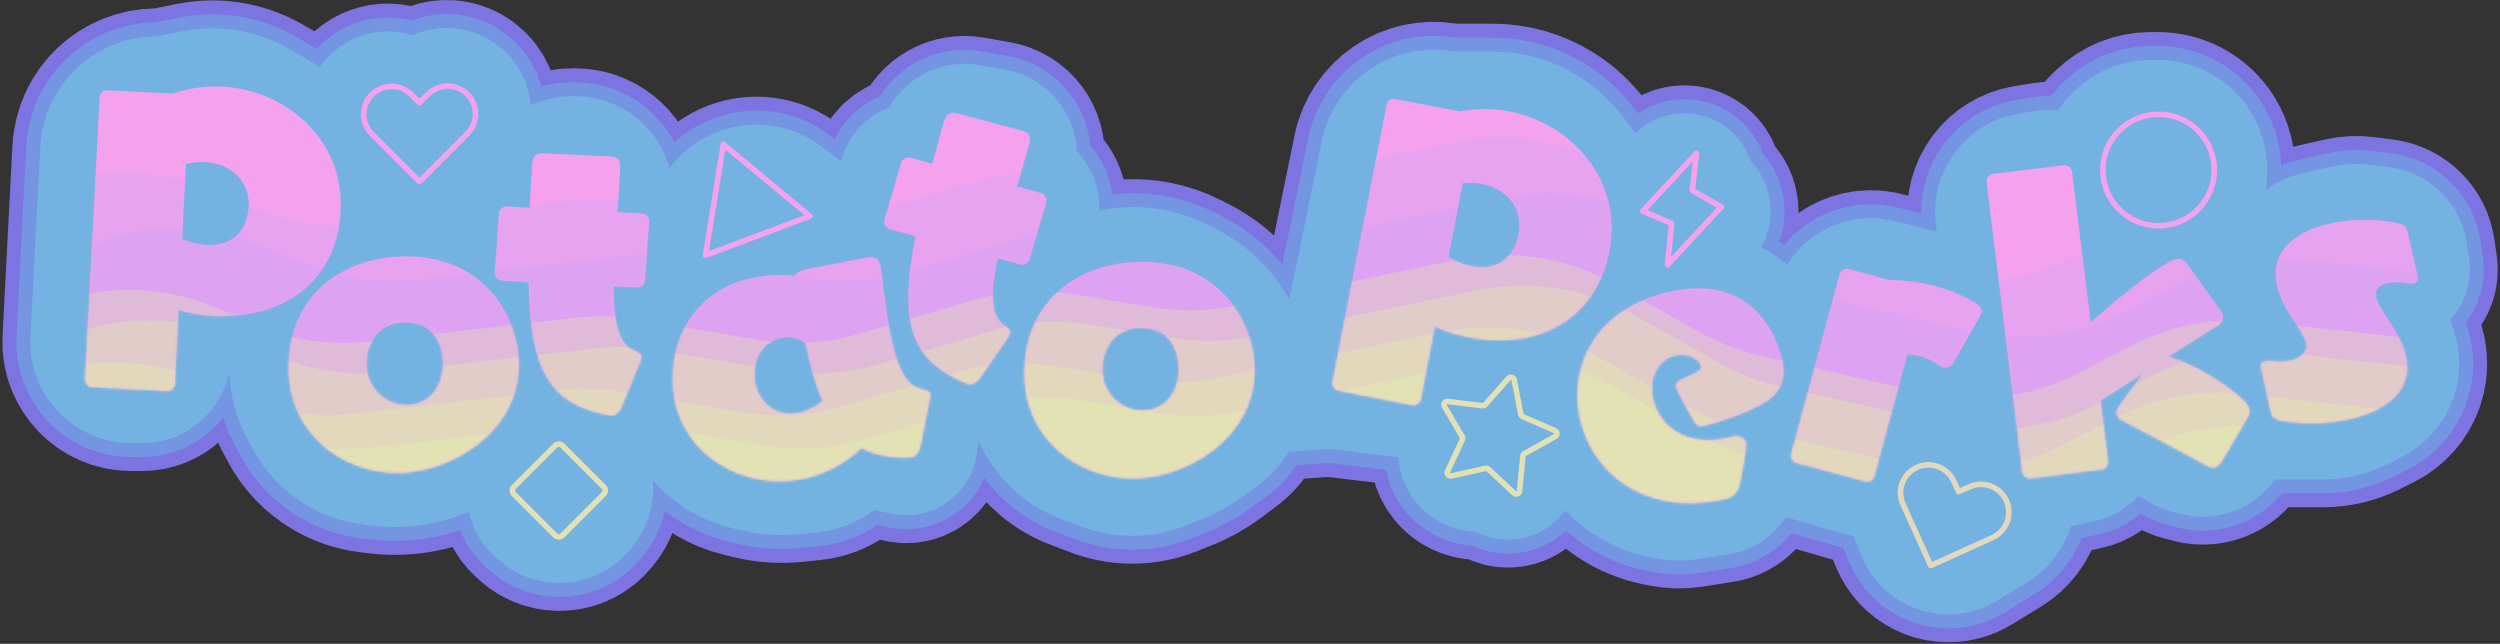 <svg fill="none" height="231" viewBox="0 0 897 231" width="897" xmlns="http://www.w3.org/2000/svg" xmlns:xlink="http://www.w3.org/1999/xlink"><rect x="0" y="0" width="897" height="231" fill="#333333" stroke="none"/><clipPath id="a"><path d="m0 0h50v50h-50z" transform="matrix(.936 .352 -.352 .936 684.917 152.793)"/></clipPath><mask id="b" height="150" maskUnits="userSpaceOnUse" width="838" x="30" y="31"><path d="m820.531 151.245-1.393-.204c-2.786-.409-3.978-1.101-4.422-3.366l-3.418-15.508c-.071-.398-.142-.797-.105-1.05.279-1.9 2.849-1.782 4.369-1.559 7.49.97 11.557-2.056 12.003-5.096.241-1.646-1.108-3.914-2.547-6.454l-2.862-4.301c-4.644-7.149-6.125-12.929-5.419-17.742 2.099-14.311 23.857-18.882 40.448-16.448 4.939.725 6.131 1.417 6.683 3.826l3.544 15.527c.179.544.124.924.068 1.304-.204 1.393-1.672 1.695-3.318 1.454l-.507-.075c-7.598-1.114-10.883.991-11.254 3.524-.316 2.153 1.231 4.838 5.263 10.863 4.897 7.187 6.594 13.257 5.888 18.07-2.192 14.944-26.05 19.724-43.021 17.235z" fill="#f5a2ee"/><path d="m806.461 149.799-9.157 15.539c-.921 1.477-1.888 2.316-3.165 2.407-.638.046-1.422-.155-2.225-.611-7.35-4.095-24.011-12.787-30.814-16.409-.802-.456-1.641-1.422-1.723-2.571-.046-.639.164-1.295.748-2.107l8.637-12.037c-6.247 4.167-11.892 7.778-14.355 9.237l-.739.438 2.707 21.75c.11 1.532-.821 2.882-2.353 2.991l-25.435 3.226c-1.404.101-2.754-.83-2.991-2.353l-12.804-103.928-.019-.255c-.091-1.277.976-2.508 2.244-2.727l25.444-3.099.255-.018c1.405-.1 2.508.976 2.736 2.371l6.68 54.061c4.944-4.459 25.738-22.368 31.355-22.769 1.022-.073 2.207.356 3.347 1.943l11.827 16.48c.565.73.875 1.477.93 2.243.091 1.277-.593 2.481-2.07 3.356-3.083 1.76-10.078 6.237-17.438 10.997 9.138 2.171 28.753 14.503 29.09 19.227.055.766-.146 1.55-.712 2.617z" fill="#f5a2ee"/><path d="m669.222 172.72-24.641-6.605c-1.46-.479-2.356-1.851-1.877-3.31l17.349-64.359c.479-1.459 1.973-2.316 3.311-1.877l14.347 3.901c7.246.088 13.889 1.19 19.97 3.186 4.135 1.357 7.989 3.16 11.48 5.249 1.664 1.085 2.075 2.298 1.596 3.757-.16.487-.441.933-.762 1.501l-9.155 15.991c-.924 1.583-2.419 2.035-3.879 1.556-.365-.12-.811-.401-1.258-.682-1.746-1.247-3.694-2.29-5.761-2.969-1.703-.559-3.485-.874-5.591-1.026l-11.819 43.811-.079.243c-.44 1.338-1.893 2.073-3.231 1.634z" fill="#f5a2ee"/><path d="m618.582 179.145-1.507.295c-28.516 5.576-46.644-11.095-50.378-30.19-3.512-17.964 5.491-39.288 34.132-44.888 31.154-6.092 37.965 21.4 38.775 25.546 1.13 5.778-.323 11.019-7.244 14.98-5.511 3.165-14.537 6.364-21.02 7.893-2.01.393-2.81-.364-3.607-1.773-2.318-3.851-6.301-11.549-6.4-12.052-.27-1.382.612-2.206 2.172-2.902 6.237-2.785 7.067-3.208 6.724-4.967-.221-1.131-3.394-4.684-8.67-3.652-6.03 1.179-10.023 7.437-8.5 15.226 1.744 8.919 10.241 17.691 25.944 14.621.879-.172 1.884-.368 2.739-.666l.251-.049c1.759-.344 4.115.369 4.533 2.505.245 1.256-1.35 10.437-2.4 15.076-.612 2.207-1.901 4.285-5.544 4.997z" fill="#f5a2ee"/><path d="m506.901 145.403-.254-.036-26.414-5.176c-1.503-.343-2.355-1.628-2.139-3.148l19.441-99.503c.18-1.267 1.483-2.246 2.877-2.048l.253.036 23.029 4.436c5.304-.927 10.499-1.094 15.441-.392 23.444 3.332 42.141 23.701 38.665 48.159-3.332 23.445-21.623 37.523-47.982 33.778-5.322-.757-10.41-2.256-15.028-4.334l-4.995 26.052c-.325 1.376-1.627 2.355-2.894 2.175zm17.916-79.68-5.175 26.415c2.607 1.663 6.03 3.055 9.451 3.541 13.94 1.981 15.867-11.579 15.993-12.466 1.261-8.871-4.953-16.089-14.331-17.422-1.774-.252-3.838-.287-5.938-.068z" fill="#f5a2ee"/><path d="m450.188 132.784c0 24.96-25.344 38.912-43.52 38.912-20.864 0-39.168-15.104-39.168-37.632 0-26.368 19.712-40.064 42.24-40.064 28.288 0 40.448 22.144 40.448 38.784zm-40.448 14.464c9.088 0 13.184-7.424 13.184-14.72 0-2.432-.512-14.848-13.568-14.848-10.752 0-13.824 9.088-13.824 14.848 0 8.832 6.912 14.72 14.208 14.72z" fill="#f5a2ee"/><path d="m361.986 120.649-9.912 14.359c-1.514 2.16-2.911 3.168-4.787 2.763-.376-.081-.751-.162-1.099-.369-19.278-8.356-23.906-20.879-17.692-52.668l-9.275-2.528c-1.349-.422-2.205-1.917-1.908-3.293l5.989-20.444c.423-1.349 1.792-2.232 3.293-1.907l7.9 2.231c1.277-4.7 2.636-9.776 4.173-15.075.45-1.474 1.214-3.797 4.467-3.095l.5.108 23.403 6.235c2.1.585 2.831 2.052 2.371 4.179-1.386 5.201-2.95 10.624-4.461 15.798l8.525 2.366c1.376.297 2.231 1.792 1.907 3.293l-5.989 20.444c-.395 1.224-1.64 2.134-3.016 1.837l-.25-.054-8.176-2.16c-2.46 11.385-2.824 20.343 2.167 23.909 1.241.923 2.634 1.748 2.337 3.124-.054.251-.26.599-.467.947z" fill="#f5a2ee"/><path d="m333.748 142.626-3.408 17.066c-.514 2.408-1.431 3.866-3.032 4.32-1.232.349-10.41.824-18.209-3.217-5.46 5.142-11.691 8.506-17.971 10.287-20.564 5.834-42.768-4.897-48.393-24.723-4.192-14.777.232-39.05 24.614-45.966 6.157-1.747 12.575-2.104 17.971-1.373.495-1.072 1.498-1.755 2.976-2.175l.616-.175 21.827-4.196c3.271-.662 4.588.694 5.007 2.172l.174.616c1.455 11.695 2.771 22.897 5.076 31.024 2.096 7.389 4.953 12.299 9.487 13.275 1.406.266 2.971.621 3.32 1.852.07.247.051.651-.055 1.213zm-38.631 1.247c-1.277-3.097-2.502-6.475-3.585-10.293-.908-3.201-1.728-6.561-2.53-10.325-2.176-2.044-5.99-2.825-9.561-1.811-7.758 2.2-9.937 10.935-8.155 17.215 1.956 6.896 8.435 11.444 16.44 9.173 2.339-.663 4.909-1.924 7.391-3.959z" fill="#f5a2ee"/><path d="m229.98 129.24-6.656 16.128c-1.024 2.432-2.176 3.712-4.096 3.712-.384 0-.768 0-1.152-.128-20.608-4.096-27.776-15.36-28.416-47.744l-9.6-.512c-1.408-.128-2.56-1.408-2.56-2.816l1.536-21.248c.128-1.408 1.28-2.56 2.816-2.56l8.192.512c.256-4.864.512-10.112.896-15.616.128-1.536.384-3.968 3.712-3.968h.512l24.192 1.152c2.176.128 3.2 1.408 3.2 3.584-.256 5.376-.64 11.008-1.024 16.384l8.832.512c1.408 0 2.56 1.28 2.56 2.816l-1.536 21.248c-.128 1.28-1.152 2.432-2.56 2.432h-.256l-8.448-.384c0 11.648 1.536 20.48 7.168 22.912 1.408.64 2.944 1.152 2.944 2.56 0 .256-.128.64-.256 1.024z" fill="#f5a2ee"/><path d="m186.188 130.784c0 24.96-25.344 38.912-43.52 38.912-20.864 0-39.168-15.104-39.168-37.632 0-26.368 19.712-40.064 42.24-40.064 28.288 0 40.448 22.144 40.448 38.784zm-40.448 14.464c9.088 0 13.184-7.424 13.184-14.72 0-2.432-.512-14.848-13.568-14.848-10.752 0-13.824 9.088-13.824 14.848 0 8.832 6.912 14.72 14.208 14.72z" fill="#f5a2ee"/><path d="m60.196 140.312h-.256l-26.88-1.408c-1.536-.128-2.56-1.28-2.56-2.816l5.248-101.248c0-1.28 1.152-2.432 2.56-2.432h.256l23.424 1.152c5.12-1.664 10.24-2.56 15.232-2.56 23.68 0 45.056 17.536 45.056 42.24 0 23.68-16.128 40.192-42.752 40.192-5.376 0-10.624-.768-15.488-2.176l-1.28 26.496c-.128 1.408-1.28 2.56-2.56 2.56zm6.528-81.408-1.408 26.88c2.816 1.28 6.4 2.176 9.856 2.176 14.08 0 14.08-13.696 14.08-14.592 0-8.96-7.168-15.232-16.64-15.232-1.792 0-3.84.256-5.888.768z" fill="#f5a2ee"/></mask><path d="m387.688 167.463 7.152 2.706c4.065 1.538 8.398 2.238 12.741 2.057 3.587-.15 7.125-.898 10.466-2.214l5.531-2.179c3.93-1.548 7.635-3.617 11.014-6.152l5.761-4.32c2.069-1.553 3.749-3.566 4.906-5.88 2.63-5.258 7.835-8.742 13.698-9.169l14.086-1.024c2.632-.192 5.276-.131 7.897.179l23.464 2.784c1.38.164 2.78.021 4.098-.418 4.764-1.588 9.937.83 11.773 5.504l1.148 2.921c.706 1.797.929 3.747.648 5.657l-.397 2.702c-.849 5.773 3.967 10.799 9.77 10.199l.805-.083c1.459-.151 2.926.189 4.17.966l1.781 1.114c3.613 2.258 8.3-.34 8.3-4.601 0-1.707.804-3.315 2.17-4.339l9.83-7.373c3.454-2.994 8.851-1.32 10.005 3.103l.097.372c.261 1.002.762 1.925 1.458 2.691l5.862 6.449c5.245 5.769 12.212 9.689 19.865 11.177l2.034.395c2.765.538 5.602.592 8.385.159l11.039-1.717c4.287-.667 7.602-4.113 8.103-8.422.79-6.795 8.203-10.634 14.208-7.358l2.809 1.532c.754.411 1.552.739 2.377.978l21.258 6.141 2.437.541c6.931 1.541 12.671 6.374 15.369 12.942l2.666 6.493c2.594 6.316 9.454 9.747 16.064 8.033 1.302-.337 2.547-.865 3.695-1.567l10.455-6.389c3.734-2.282 6.455-5.905 7.607-10.127 1.666-6.11 6.563-10.806 12.738-12.214l10.843-2.473c4.341-.99 7.243-5.086 6.738-9.51l-.643-5.626c-.25-2.186 1.46-4.103 3.661-4.103.572 0 1.136.133 1.648.389l4.918 2.459c1.532.766 2.989 1.677 4.349 2.72l10.465 8.023c1.643 1.26 3.523 2.176 5.529 2.693l2.928.756c5.52 1.424 11.27-1.303 13.659-6.479l1.478-3.203c1.883-4.08 6.695-5.892 10.802-4.066 1.051.467 2.188.708 3.338.708h16.808c4.898 0 9.729-1.14 14.11-3.331l5.027-2.513c4.05-2.025 7.161-5.537 8.684-9.801 1.672-4.682 1.281-9.854-1.076-14.232l-2.589-4.809c-.47-.871-.811-1.806-1.012-2.775l-.864-4.146c-.725-3.481 1.605-6.863 5.116-7.425 3.359-.537 5.666-3.668 5.185-7.035l-.824-5.769c-.773-5.414-5.066-9.645-10.49-10.341l-6.658-.854c-2.422-.31-4.88-.196-7.262.339l-9.749 2.188c-6.865 1.541-12.325 6.735-14.209 13.514l-.33 1.189c-1.038 3.736-.669 7.723 1.037 11.206l3.391 6.923c2.972 6.069-.741 13.288-7.407 14.399-1.081.18-2.125.535-3.092 1.05l-8.372 4.466c-3.179 1.695-7.035 1.492-10.017-.529l-.764-.517c-4.956-3.358-5.324-10.525-.737-14.372 3.59-3.011 4.275-8.271 1.577-12.101l-6.763-9.598c-2.52-3.578-3.383-8.066-2.37-12.323.595-2.495 1.808-4.801 3.529-6.703l1.172-1.295c3.672-4.058 5.705-9.336 5.705-14.809v-1.196c0-4.094-1.302-8.082-3.717-11.388-3.635-4.973-9.424-7.913-15.584-7.913h-2.503c-4.938 0-9.683 1.913-13.24 5.338l-1.003.966c-4.301 4.142-6.06 10.267-4.612 16.06l1.919 7.677c.449 1.796-.212 3.686-1.682 4.811-2.767 2.116-6.792.541-7.389-2.89l-1.188-6.832c-.831-4.779-5.357-7.997-10.145-7.212l-6.795 1.114c-8.401 1.377-14.199 9.163-13.113 17.606l3.029 23.531c.62 4.813-4.569 8.232-8.747 5.763-.484-.286-1.007-.5-1.552-.637l-31.178-7.794c-8.418-2.716-17.389 2.197-19.635 10.753l-5.206 19.833c-.683 2.601-3.034 4.414-5.722 4.414-2.629 0-4.943-1.735-5.679-4.259l-1.627-5.578c-.418-1.432-1.068-2.787-1.923-4.009l-3.342-4.774c-3.795-5.421-9.339-9.372-15.702-11.19l-5.167-1.477c-1.634-.466-3.111-1.368-4.273-2.607-3.263-3.481-3.399-8.853-.318-12.495l6.364-7.522c2.52-2.978 1.884-7.487-1.362-9.651l-.624-.416c-1.427-.951-2.284-2.552-2.284-4.267 0-4.399-5.174-6.756-8.493-3.87l-9.25 8.043c-2.449 2.13-1.857 6.082 1.109 7.4 1.602.712 2.634 2.3 2.634 4.053v4.278c0 4.734-3.587 8.698-8.298 9.169-5.952.595-10.885-4.55-10.039-10.472l.435-3.043c.264-1.849.079-3.735-.54-5.497l-2.782-7.916c-1.835-5.225-4.601-10.075-8.163-14.315l-1.173-1.396c-2.61-3.107-5.697-5.781-9.145-7.921-6.076-3.771-13.084-5.769-20.235-5.769h-13.672c-1.256 0-2.51-.113-3.745-.338-11.196-2.036-21.968 5.246-24.252 16.394l-14.501 70.779c-1.391 6.789-7.366 11.664-14.297 11.664h-7.963c-3.662 0-6.63-2.968-6.63-6.63 0-.904-.185-1.798-.543-2.628l-2.925-6.773c-3.899-9.03-10.822-16.42-19.578-20.899l-2.861-1.464c-3.378-1.728-6.987-2.958-10.717-3.652-10.172-1.892-20.679.3-29.245 6.103l-2.131 1.443-11.628 10.077c-2.121 1.839-4.988 2.564-7.729 1.955l-1.067-.237c-2.234-.497-4.07-2.079-4.891-4.214-.749-1.946-.566-4.128.494-5.923l3.108-5.26c1.121-1.895 2.741-3.446 4.683-4.482 2.893-1.543 5.029-4.203 5.91-7.361l2.782-9.968c1.096-3.929-.458-8.118-3.852-10.381-2.952-1.968-4.549-5.425-4.135-8.948l.112-.948c.681-5.787-3.274-11.098-9.013-12.105l-9.349-1.64c-5.188-.91-10.295 1.973-12.196 6.884l-1.004 2.594c-1.04 2.686-3.623 4.456-6.504 4.456-2.851 0-5.415 1.736-6.475 4.384l-6.246 15.616c-3.394 6.266-11.618 7.96-17.212 3.543l-8.288-6.543-7.226-5.478c-11.02-8.354-26.985-2.344-29.76 11.204l-1.028 5.02c-.9 4.393-4.353 7.813-8.753 8.672l-1.149.224c-6.262 1.222-12.084-3.574-12.084-9.954v-2.384c0-2.611-1.556-4.971-3.956-5.999-1.913-.82-3.321-2.503-3.789-4.532l-1.007-4.367c-1.609-6.969-7.815-11.906-14.967-11.906h-.873c-8.248 0-15.236 6.106-16.272 14.288-.278 2.191-.509 4.069-.636 5.212-.4 3.6-8.5 1.5-12.5 0l-16.334-5.56c-3.642-1.24-5.153-5.571-3.072-8.807.269-.42.591-.804.957-1.143l9.093-8.419c2.459-2.276 3.856-5.475 3.856-8.825v-1.022c0-3.555-1.85-6.854-4.883-8.707-2.606-1.593-5.789-1.934-8.674-.931l-4.979 1.732c-1.3.452-2.667.683-4.043.683h-.047c-1.242 0-2.476-.193-3.658-.571l-2.198-.703c-4.791-1.533-9.949.917-11.788 5.598-1.36 3.461-.585 7.396 1.985 10.083l4.748 4.963c5.397 5.642 2.073 15.025-5.673 16.011-4.952.63-9.549-2.675-10.528-7.57l-.214-1.073c-.359-1.796-1.174-3.469-2.365-4.859l-5.4-6.299c-3.165-3.693-6.942-6.814-11.165-9.227l-8.135-4.649c-1.984-1.134-4.074-2.068-6.242-2.791-5.728-1.909-11.855-2.291-17.776-1.107l-8.835 1.767c-1.417.283-2.858.426-4.302.426-11.674 0-21.302 9.142-21.907 20.8l-3.533 68.097c-.482 9.299 6.927 17.103 16.239 17.103h3.858c6.236 0 11.441-4.761 11.996-10.972l.969-10.853c.269-3.009 3.438-4.843 6.18-3.577.574.265 1.198.402 1.83.402h10.351c5.357 0 10.611-1.47 15.189-4.25l6.247-3.793c.493-.299 1.058-.457 1.634-.457 2.219 0 3.741 2.234 2.93 4.299l-3.811 9.701-.98 3.5c-1.648 5.887-1.648 12.113 0 18 .651 2.326 1.554 4.575 2.691 6.707l2.054 3.853c2.77 5.194 6.913 9.527 11.976 12.527 3.799 2.251 8.02 3.696 12.401 4.243l3.138.392c9.272 1.16 18.68-.452 27.038-4.631l6.724-3.362c1.621-.811 3.057-1.948 4.217-3.34l2.556-3.067c4.162-4.995 11.907-4.76 15.759.479 2.856 3.884 2.539 9.251-.755 12.772l-.874.934c-4.379 4.681-4.11 12.033.601 16.382l.965.891c5.425 5.007 13.942 4.429 18.64-1.266l.617-.748c4.199-5.09 4.199-12.442 0-17.532l-6.613-8.016c-1.672-2.027-2.297-4.72-1.689-7.277l.717-3.011c.479-2.011 2.276-3.43 4.343-3.43.642 0 1.276.138 1.86.406l5.794 2.656c2.866 1.313 6.243-.099 7.32-3.062l5.304-11.746c1.033-2.285 3.308-3.754 5.815-3.754 3.524 0 6.381 2.857 6.381 6.381v3.847c0 1.173.202 2.336.596 3.44l2.11 5.909c1.514 4.239 3.864 8.13 6.912 11.442 4.487 4.878 10.318 8.319 16.757 9.89l3.327.811c4.83 1.178 9.825 1.521 14.771 1.014l6.386-.655c3.691-.379 7.209-1.755 10.178-3.981l1.166-.875c3.999-3 9.104-4.116 13.991-3.059l7.356 1.59c2.103.455 4.277-.357 5.568-2.077.578-.771.943-1.68 1.06-2.637l2.181-17.887c.094-.767.264-1.522.508-2.255l1.99-5.97c.384-1.151 1.462-1.928 2.675-1.928.628 0 1.237.209 1.732.594l5.822 4.528c1.475 1.148 3.478 1.346 5.15.51.825-.413 1.516-1.052 1.991-1.844l7.459-12.431c1.199-1.999 3.924-2.408 5.657-.848 1.02.917 1.449 2.323 1.116 3.653l-.951 3.807c-.335 1.34-.396 2.734-.177 4.098l1.669 10.433c1.621 6.809 5.394 12.931 10.753 17.432 2.811 2.362 6.001 4.232 9.435 5.531z" fill="#74b2e1" stroke="#7e74e1" stroke-width="60"/><path d="m387.688 167.463 7.152 2.706c4.065 1.538 8.398 2.238 12.741 2.057 3.587-.15 7.125-.898 10.466-2.214l5.531-2.179c3.93-1.548 7.635-3.617 11.014-6.152l5.761-4.32c2.069-1.553 3.749-3.566 4.906-5.88 2.63-5.258 7.835-8.742 13.698-9.169l14.086-1.024c2.632-.192 5.276-.131 7.897.179l23.464 2.784c1.38.164 2.78.021 4.098-.418 4.764-1.588 9.937.83 11.773 5.504l1.148 2.921c.706 1.797.929 3.747.648 5.657l-.397 2.702c-.849 5.773 3.967 10.799 9.77 10.199l.805-.083c1.459-.151 2.926.189 4.17.966l1.781 1.114c3.613 2.258 8.3-.34 8.3-4.601 0-1.707.804-3.315 2.17-4.339l9.83-7.373c3.454-2.994 8.851-1.32 10.005 3.103l.097.372c.261 1.002.762 1.925 1.458 2.691l5.862 6.449c5.245 5.769 12.212 9.689 19.865 11.177l2.034.395c2.765.538 5.602.592 8.385.159l11.039-1.717c4.287-.667 7.602-4.113 8.103-8.422.79-6.795 8.203-10.634 14.208-7.358l2.809 1.532c.754.411 1.552.739 2.377.978l21.258 6.141 2.437.541c6.931 1.541 12.671 6.374 15.369 12.942l2.666 6.493c2.594 6.316 9.454 9.747 16.064 8.033 1.302-.337 2.547-.865 3.695-1.567l10.455-6.389c3.734-2.282 6.455-5.905 7.607-10.127 1.666-6.11 6.563-10.806 12.738-12.214l10.843-2.473c4.341-.99 7.243-5.086 6.738-9.51l-.643-5.626c-.25-2.186 1.46-4.103 3.661-4.103.572 0 1.136.133 1.648.389l4.918 2.459c1.532.766 2.989 1.677 4.349 2.72l10.465 8.023c1.643 1.26 3.523 2.176 5.529 2.693l2.928.756c5.52 1.424 11.27-1.303 13.659-6.479l1.478-3.203c1.883-4.08 6.695-5.892 10.802-4.066 1.051.467 2.188.708 3.338.708h16.808c4.898 0 9.729-1.14 14.11-3.331l5.027-2.513c4.05-2.025 7.161-5.537 8.684-9.801 1.672-4.682 1.281-9.854-1.076-14.232l-2.589-4.809c-.47-.871-.811-1.806-1.012-2.775l-.864-4.146c-.725-3.481 1.605-6.863 5.116-7.425 3.359-.537 5.666-3.668 5.185-7.035l-.824-5.769c-.773-5.414-5.066-9.645-10.49-10.341l-6.658-.854c-2.422-.31-4.88-.196-7.262.339l-9.749 2.188c-6.865 1.541-12.325 6.735-14.209 13.514l-.33 1.189c-1.038 3.736-.669 7.723 1.037 11.206l3.391 6.923c2.972 6.069-.741 13.288-7.407 14.399-1.081.18-2.125.535-3.092 1.05l-8.372 4.466c-3.179 1.695-7.035 1.492-10.017-.529l-.764-.517c-4.956-3.358-5.324-10.525-.737-14.372 3.59-3.011 4.275-8.271 1.577-12.101l-6.763-9.598c-2.52-3.578-3.383-8.066-2.37-12.323.595-2.495 1.808-4.801 3.529-6.703l1.172-1.295c3.672-4.058 5.705-9.336 5.705-14.809v-1.196c0-4.094-1.302-8.082-3.717-11.388-3.635-4.973-9.424-7.913-15.584-7.913h-2.503c-4.938 0-9.683 1.913-13.24 5.338l-1.003.966c-4.301 4.142-6.06 10.267-4.612 16.06l1.919 7.677c.449 1.796-.212 3.686-1.682 4.811-2.767 2.116-6.792.541-7.389-2.89l-1.188-6.832c-.831-4.779-5.357-7.997-10.145-7.212l-6.795 1.114c-8.401 1.377-14.199 9.163-13.113 17.606l3.029 23.531c.62 4.813-4.569 8.232-8.747 5.763-.484-.286-1.007-.5-1.552-.637l-31.178-7.794c-8.418-2.716-17.389 2.197-19.635 10.753l-5.206 19.833c-.683 2.601-3.034 4.414-5.722 4.414-2.629 0-4.943-1.735-5.679-4.259l-1.627-5.578c-.418-1.432-1.068-2.787-1.923-4.009l-3.342-4.774c-3.795-5.421-9.339-9.372-15.702-11.19l-5.167-1.477c-1.634-.466-3.111-1.368-4.273-2.607-3.263-3.481-3.399-8.853-.318-12.495l6.364-7.522c2.52-2.978 1.884-7.487-1.362-9.651l-.624-.416c-1.427-.951-2.284-2.552-2.284-4.267 0-4.399-5.174-6.756-8.493-3.87l-9.25 8.043c-2.449 2.13-1.857 6.082 1.109 7.4 1.602.712 2.634 2.3 2.634 4.053v4.278c0 4.734-3.587 8.698-8.298 9.169-5.952.595-10.885-4.55-10.039-10.472l.435-3.043c.264-1.849.079-3.735-.54-5.497l-2.782-7.916c-1.835-5.225-4.601-10.075-8.163-14.315l-1.173-1.396c-2.61-3.107-5.697-5.781-9.145-7.921-6.076-3.771-13.084-5.769-20.235-5.769h-13.672c-1.256 0-2.51-.113-3.745-.338-11.196-2.036-21.968 5.246-24.252 16.394l-14.501 70.779c-1.391 6.789-7.366 11.664-14.297 11.664h-7.963c-3.662 0-6.63-2.968-6.63-6.63 0-.904-.185-1.798-.543-2.628l-2.925-6.773c-3.899-9.03-10.822-16.42-19.578-20.899l-2.861-1.464c-3.378-1.728-6.987-2.958-10.717-3.652-10.172-1.892-20.679.3-29.245 6.103l-2.131 1.443-11.628 10.077c-2.121 1.839-4.988 2.564-7.729 1.955l-1.067-.237c-2.234-.497-4.07-2.079-4.891-4.214-.749-1.946-.566-4.128.494-5.923l3.108-5.26c1.121-1.895 2.741-3.446 4.683-4.482 2.893-1.543 5.029-4.203 5.91-7.361l2.782-9.968c1.096-3.929-.458-8.118-3.852-10.381-2.952-1.968-4.549-5.425-4.135-8.948l.112-.948c.681-5.787-3.274-11.098-9.013-12.105l-9.349-1.64c-5.188-.91-10.295 1.973-12.196 6.884l-1.004 2.594c-1.04 2.686-3.623 4.456-6.504 4.456-2.851 0-5.415 1.736-6.475 4.384l-6.246 15.616c-3.394 6.266-11.618 7.96-17.212 3.543l-8.288-6.543-7.226-5.478c-11.02-8.354-26.985-2.344-29.76 11.204l-1.028 5.02c-.9 4.393-4.353 7.813-8.753 8.672l-1.149.224c-6.262 1.222-12.084-3.574-12.084-9.954v-2.384c0-2.611-1.556-4.971-3.956-5.999-1.913-.82-3.321-2.503-3.789-4.532l-1.007-4.367c-1.609-6.969-7.815-11.906-14.967-11.906h-.873c-8.248 0-15.236 6.106-16.272 14.288-.278 2.191-.509 4.069-.636 5.212-.4 3.6-8.5 1.5-12.5 0l-16.334-5.56c-3.642-1.24-5.153-5.571-3.072-8.807.269-.42.591-.804.957-1.143l9.093-8.419c2.459-2.276 3.856-5.475 3.856-8.825v-1.022c0-3.555-1.85-6.854-4.883-8.707-2.606-1.593-5.789-1.934-8.674-.931l-4.979 1.732c-1.3.452-2.667.683-4.043.683h-.047c-1.242 0-2.476-.193-3.658-.571l-2.198-.703c-4.791-1.533-9.949.917-11.788 5.598-1.36 3.461-.585 7.396 1.985 10.083l4.748 4.963c5.397 5.642 2.073 15.025-5.673 16.011-4.952.63-9.549-2.675-10.528-7.57l-.214-1.073c-.359-1.796-1.174-3.469-2.365-4.859l-5.4-6.299c-3.165-3.693-6.942-6.814-11.165-9.227l-8.135-4.649c-1.984-1.134-4.074-2.068-6.242-2.791-5.728-1.909-11.855-2.291-17.776-1.107l-8.835 1.767c-1.417.283-2.858.426-4.302.426-11.674 0-21.302 9.142-21.907 20.8l-3.533 68.097c-.482 9.299 6.927 17.103 16.239 17.103h3.858c6.236 0 11.441-4.761 11.996-10.972l.969-10.853c.269-3.009 3.438-4.843 6.18-3.577.574.265 1.198.402 1.83.402h10.351c5.357 0 10.611-1.47 15.189-4.25l6.247-3.793c.493-.299 1.058-.457 1.634-.457 2.219 0 3.741 2.234 2.93 4.299l-3.811 9.701-.98 3.5c-1.648 5.887-1.648 12.113 0 18 .651 2.326 1.554 4.575 2.691 6.707l2.054 3.853c2.77 5.194 6.913 9.527 11.976 12.527 3.799 2.251 8.02 3.696 12.401 4.243l3.138.392c9.272 1.16 18.68-.452 27.038-4.631l6.724-3.362c1.621-.811 3.057-1.948 4.217-3.34l2.556-3.067c4.162-4.995 11.907-4.76 15.759.479 2.856 3.884 2.539 9.251-.755 12.772l-.874.934c-4.379 4.681-4.11 12.033.601 16.382l.965.891c5.425 5.007 13.942 4.429 18.64-1.266l.617-.748c4.199-5.09 4.199-12.442 0-17.532l-6.613-8.016c-1.672-2.027-2.297-4.72-1.689-7.277l.717-3.011c.479-2.011 2.276-3.43 4.343-3.43.642 0 1.276.138 1.86.406l5.794 2.656c2.866 1.313 6.243-.099 7.32-3.062l5.304-11.746c1.033-2.285 3.308-3.754 5.815-3.754 3.524 0 6.381 2.857 6.381 6.381v3.847c0 1.173.202 2.336.596 3.44l2.11 5.909c1.514 4.239 3.864 8.13 6.912 11.442 4.487 4.878 10.318 8.319 16.757 9.89l3.327.811c4.83 1.178 9.825 1.521 14.771 1.014l6.386-.655c3.691-.379 7.209-1.755 10.178-3.981l1.166-.875c3.999-3 9.104-4.116 13.991-3.059l7.356 1.59c2.103.455 4.277-.357 5.568-2.077.578-.771.943-1.68 1.06-2.637l2.181-17.887c.094-.767.264-1.522.508-2.255l1.99-5.97c.384-1.151 1.462-1.928 2.675-1.928.628 0 1.237.209 1.732.594l5.822 4.528c1.475 1.148 3.478 1.346 5.15.51.825-.413 1.516-1.052 1.991-1.844l7.459-12.431c1.199-1.999 3.924-2.408 5.657-.848 1.02.917 1.449 2.323 1.116 3.653l-.951 3.807c-.335 1.34-.396 2.734-.177 4.098l1.669 10.433c1.621 6.809 5.394 12.931 10.753 17.432 2.811 2.362 6.001 4.232 9.435 5.531z" fill="#74b2e1" stroke="#7495e1" stroke-width="50"/><path d="m387.688 167.463 7.152 2.706c4.065 1.538 8.398 2.238 12.741 2.057 3.587-.15 7.125-.898 10.466-2.214l5.531-2.179c3.93-1.548 7.635-3.617 11.014-6.152l5.761-4.32c2.069-1.553 3.749-3.566 4.906-5.88 2.63-5.258 7.835-8.742 13.698-9.169l14.086-1.024c2.632-.192 5.276-.131 7.897.179l23.464 2.784c1.38.164 2.78.021 4.098-.418 4.764-1.588 9.937.83 11.773 5.504l1.148 2.921c.706 1.797.929 3.747.648 5.657l-.397 2.702c-.849 5.773 3.967 10.799 9.77 10.199l.805-.083c1.459-.151 2.926.189 4.17.966l1.781 1.114c3.613 2.258 8.3-.34 8.3-4.601 0-1.707.804-3.315 2.17-4.339l9.83-7.373c3.454-2.994 8.851-1.32 10.005 3.103l.097.372c.261 1.002.762 1.925 1.458 2.691l5.862 6.449c5.245 5.769 12.212 9.689 19.865 11.177l2.034.395c2.765.538 5.602.592 8.385.159l11.039-1.717c4.287-.667 7.602-4.113 8.103-8.422.79-6.795 8.203-10.634 14.208-7.358l2.809 1.532c.754.411 1.552.739 2.377.978l21.258 6.141 2.437.541c6.931 1.541 12.671 6.374 15.369 12.942l2.666 6.493c2.594 6.316 9.454 9.747 16.064 8.033 1.302-.337 2.547-.865 3.695-1.567l10.455-6.389c3.734-2.282 6.455-5.905 7.607-10.127 1.666-6.11 6.563-10.806 12.738-12.214l10.843-2.473c4.341-.99 7.243-5.086 6.738-9.51l-.643-5.626c-.25-2.186 1.46-4.103 3.661-4.103.572 0 1.136.133 1.648.389l4.918 2.459c1.532.766 2.989 1.677 4.349 2.72l10.465 8.023c1.643 1.26 3.523 2.176 5.529 2.693l2.928.756c5.52 1.424 11.27-1.303 13.659-6.479l1.478-3.203c1.883-4.08 6.695-5.892 10.802-4.066 1.051.467 2.188.708 3.338.708h16.808c4.898 0 9.729-1.14 14.11-3.331l5.027-2.513c4.05-2.025 7.161-5.537 8.684-9.801 1.672-4.682 1.281-9.854-1.076-14.232l-2.589-4.809c-.47-.871-.811-1.806-1.012-2.775l-.864-4.146c-.725-3.481 1.605-6.863 5.116-7.425 3.359-.537 5.666-3.668 5.185-7.035l-.824-5.769c-.773-5.414-5.066-9.645-10.49-10.341l-6.658-.854c-2.422-.31-4.88-.196-7.262.339l-9.749 2.188c-6.865 1.541-12.325 6.735-14.209 13.514l-.33 1.189c-1.038 3.736-.669 7.723 1.037 11.206l3.391 6.923c2.972 6.069-.741 13.288-7.407 14.399-1.081.18-2.125.535-3.092 1.05l-8.372 4.466c-3.179 1.695-7.035 1.492-10.017-.529l-.764-.517c-4.956-3.358-5.324-10.525-.737-14.372 3.59-3.011 4.275-8.271 1.577-12.101l-6.763-9.598c-2.52-3.578-3.383-8.066-2.37-12.323.595-2.495 1.808-4.801 3.529-6.703l1.172-1.295c3.672-4.058 5.705-9.336 5.705-14.809v-1.196c0-4.094-1.302-8.082-3.717-11.388-3.635-4.973-9.424-7.913-15.584-7.913h-2.503c-4.938 0-9.683 1.913-13.24 5.338l-1.003.966c-4.301 4.142-6.06 10.267-4.612 16.06l1.919 7.677c.449 1.796-.212 3.686-1.682 4.811-2.767 2.116-6.792.541-7.389-2.89l-1.188-6.832c-.831-4.779-5.357-7.997-10.145-7.212l-6.795 1.114c-8.401 1.377-14.199 9.163-13.113 17.606l3.029 23.531c.62 4.813-4.569 8.232-8.747 5.763-.484-.286-1.007-.5-1.552-.637l-31.178-7.794c-8.418-2.716-17.389 2.197-19.635 10.753l-5.206 19.833c-.683 2.601-3.034 4.414-5.722 4.414-2.629 0-4.943-1.735-5.679-4.259l-1.627-5.578c-.418-1.432-1.068-2.787-1.923-4.009l-3.342-4.774c-3.795-5.421-9.339-9.372-15.702-11.19l-5.167-1.477c-1.634-.466-3.111-1.368-4.273-2.607-3.263-3.481-3.399-8.853-.318-12.495l6.364-7.522c2.52-2.978 1.884-7.487-1.362-9.651l-.624-.416c-1.427-.951-2.284-2.552-2.284-4.267 0-4.399-5.174-6.756-8.493-3.87l-9.25 8.043c-2.449 2.13-1.857 6.082 1.109 7.4 1.602.712 2.634 2.3 2.634 4.053v4.278c0 4.734-3.587 8.698-8.298 9.169-5.952.595-10.885-4.55-10.039-10.472l.435-3.043c.264-1.849.079-3.735-.54-5.497l-2.782-7.916c-1.835-5.225-4.601-10.075-8.163-14.315l-1.173-1.396c-2.61-3.107-5.697-5.781-9.145-7.921-6.076-3.771-13.084-5.769-20.235-5.769h-13.672c-1.256 0-2.51-.113-3.745-.338-11.196-2.036-21.968 5.246-24.252 16.394l-14.501 70.779c-1.391 6.789-7.366 11.664-14.297 11.664h-7.963c-3.662 0-6.63-2.968-6.63-6.63 0-.904-.185-1.798-.543-2.628l-2.925-6.773c-3.899-9.03-10.822-16.42-19.578-20.899l-2.861-1.464c-3.378-1.728-6.987-2.958-10.717-3.652-10.172-1.892-20.679.3-29.245 6.103l-2.131 1.443-11.628 10.077c-2.121 1.839-4.988 2.564-7.729 1.955l-1.067-.237c-2.234-.497-4.07-2.079-4.891-4.214-.749-1.946-.566-4.128.494-5.923l3.108-5.26c1.121-1.895 2.741-3.446 4.683-4.482 2.893-1.543 5.029-4.203 5.91-7.361l2.782-9.968c1.096-3.929-.458-8.118-3.852-10.381-2.952-1.968-4.549-5.425-4.135-8.948l.112-.948c.681-5.787-3.274-11.098-9.013-12.105l-9.349-1.64c-5.188-.91-10.295 1.973-12.196 6.884l-1.004 2.594c-1.04 2.686-3.623 4.456-6.504 4.456-2.851 0-5.415 1.736-6.475 4.384l-6.246 15.616c-3.394 6.266-11.618 7.96-17.212 3.543l-8.288-6.543-7.226-5.478c-11.02-8.354-26.985-2.344-29.76 11.204l-1.028 5.02c-.9 4.393-4.353 7.813-8.753 8.672l-1.149.224c-6.262 1.222-12.084-3.574-12.084-9.954v-2.384c0-2.611-1.556-4.971-3.956-5.999-1.913-.82-3.321-2.503-3.789-4.532l-1.007-4.367c-1.609-6.969-7.815-11.906-14.967-11.906h-.873c-8.248 0-15.236 6.106-16.272 14.288-.278 2.191-.509 4.069-.636 5.212-.4 3.6-8.5 1.5-12.5 0l-16.334-5.56c-3.642-1.24-5.153-5.571-3.072-8.807.269-.42.591-.804.957-1.143l9.093-8.419c2.459-2.276 3.856-5.475 3.856-8.825v-1.022c0-3.555-1.85-6.854-4.883-8.707-2.606-1.593-5.789-1.934-8.674-.931l-4.979 1.732c-1.3.452-2.667.683-4.043.683h-.047c-1.242 0-2.476-.193-3.658-.571l-2.198-.703c-4.791-1.533-9.949.917-11.788 5.598-1.36 3.461-.585 7.396 1.985 10.083l4.748 4.963c5.397 5.642 2.073 15.025-5.673 16.011-4.952.63-9.549-2.675-10.528-7.57l-.214-1.073c-.359-1.796-1.174-3.469-2.365-4.859l-5.4-6.299c-3.165-3.693-6.942-6.814-11.165-9.227l-8.135-4.649c-1.984-1.134-4.074-2.068-6.242-2.791-5.728-1.909-11.855-2.291-17.776-1.107l-8.835 1.767c-1.417.283-2.858.426-4.302.426-11.674 0-21.302 9.142-21.907 20.8l-3.533 68.097c-.482 9.299 6.927 17.103 16.239 17.103h3.858c6.236 0 11.441-4.761 11.996-10.972l.969-10.853c.269-3.009 3.438-4.843 6.18-3.577.574.265 1.198.402 1.83.402h10.351c5.357 0 10.611-1.47 15.189-4.25l6.247-3.793c.493-.299 1.058-.457 1.634-.457 2.219 0 3.741 2.234 2.93 4.299l-3.811 9.701-.98 3.5c-1.648 5.887-1.648 12.113 0 18 .651 2.326 1.554 4.575 2.691 6.707l2.054 3.853c2.77 5.194 6.913 9.527 11.976 12.527 3.799 2.251 8.02 3.696 12.401 4.243l3.138.392c9.272 1.16 18.68-.452 27.038-4.631l6.724-3.362c1.621-.811 3.057-1.948 4.217-3.34l2.556-3.067c4.162-4.995 11.907-4.76 15.759.479 2.856 3.884 2.539 9.251-.755 12.772l-.874.934c-4.379 4.681-4.11 12.033.601 16.382l.965.891c5.425 5.007 13.942 4.429 18.64-1.266l.617-.748c4.199-5.09 4.199-12.442 0-17.532l-6.613-8.016c-1.672-2.027-2.297-4.72-1.689-7.277l.717-3.011c.479-2.011 2.276-3.43 4.343-3.43.642 0 1.276.138 1.86.406l5.794 2.656c2.866 1.313 6.243-.099 7.32-3.062l5.304-11.746c1.033-2.285 3.308-3.754 5.815-3.754 3.524 0 6.381 2.857 6.381 6.381v3.847c0 1.173.202 2.336.596 3.44l2.11 5.909c1.514 4.239 3.864 8.13 6.912 11.442 4.487 4.878 10.318 8.319 16.757 9.89l3.327.811c4.83 1.178 9.825 1.521 14.771 1.014l6.386-.655c3.691-.379 7.209-1.755 10.178-3.981l1.166-.875c3.999-3 9.104-4.116 13.991-3.059l7.356 1.59c2.103.455 4.277-.357 5.568-2.077.578-.771.943-1.68 1.06-2.637l2.181-17.887c.094-.767.264-1.522.508-2.255l1.99-5.97c.384-1.151 1.462-1.928 2.675-1.928.628 0 1.237.209 1.732.594l5.822 4.528c1.475 1.148 3.478 1.346 5.15.51.825-.413 1.516-1.052 1.991-1.844l7.459-12.431c1.199-1.999 3.924-2.408 5.657-.848 1.02.917 1.449 2.323 1.116 3.653l-.951 3.807c-.335 1.34-.396 2.734-.177 4.098l1.669 10.433c1.621 6.809 5.394 12.931 10.753 17.432 2.811 2.362 6.001 4.232 9.435 5.531z" fill="#74b2e1" stroke="#74b2e1" stroke-width="40"/><path d="m599.796 80.185-1.481 14.815 19.259-20.741-10.37-5.926 1.481-13.333-19.259 20.741z" stroke="#f5a2ee" stroke-linecap="round" stroke-linejoin="round" stroke-width="2"/><path clip-rule="evenodd" d="m133.43 33.93c1.875-1.875 4.418-2.928 7.07-2.928s5.195 1.053 7.07 2.928l2.93 2.928 2.93-2.928c.922-.955 2.026-1.717 3.246-2.241s2.532-.8 3.86-.811c1.328-.012 2.645.241 3.874.744 1.228.503 2.345 1.245 3.284 2.184.939.939 1.681 2.055 2.184 3.284.503 1.229.756 2.546.744 3.874-.011 1.328-.287 2.64-.811 3.86-.524 1.22-1.286 2.324-2.241 3.246l-17.07 17.073-17.07-17.073c-1.875-1.875-2.928-4.418-2.928-7.07 0-2.652 1.053-5.195 2.928-7.07z" fill-rule="evenodd" stroke="#f5a2ee" stroke-linejoin="round" stroke-width="2"/><g clip-path="url(#a)"><path clip-rule="evenodd" d="m687.78 167.688c2.416-1.094 5.167-1.183 7.648-.248 2.482.935 4.49 2.817 5.585 5.232l1.71 3.772 3.773-1.707c1.2-.568 2.501-.892 3.828-.953 1.326-.06 2.652.144 3.898.602 1.247.457 2.39 1.158 3.363 2.061.973.904 1.756 1.993 2.304 3.202.547 1.21.849 2.516.886 3.844.037 1.327-.19 2.648-.669 3.887-.479 1.238-1.199 2.369-2.12 3.326-.92.957-2.022 1.721-3.241 2.248l-21.992 9.96-9.957-21.994c-1.093-2.415-1.183-5.166-.248-7.648.935-2.481 2.817-4.49 5.232-5.584z" fill-rule="evenodd" stroke="#e1d8bd" stroke-linejoin="round" stroke-width="2"/></g><g stroke-width="2"><path d="m199.217 159.865c.709-.709 1.857-.709 2.566 0l14.852 14.852c.709.709.709 1.857 0 2.566l-14.852 14.852c-.709.709-1.857.709-2.566 0l-14.852-14.852c-.709-.709-.709-1.857 0-2.566z" stroke="#e2e1b5"/><path d="m794.5 61c0 11.046-8.954 20-20 20s-20-8.954-20-20 8.954-20 20-20 20 8.954 20 20z" stroke="#f5a2ee"/><path d="m541.253 135.745c.644-.729 1.844-.402 2.03.552l2.411 12.355c.074.379.33.697.684.851l11.544 5.018c.892.387.952 1.629.102 2.101l-11.004 6.111c-.338.188-.562.529-.599.914l-1.205 12.529c-.093.968-1.255 1.409-1.967.747l-9.212-8.578c-.283-.263-.677-.371-1.054-.287l-12.289 2.726c-.949.211-1.728-.759-1.317-1.64l5.311-11.413c.163-.35.143-.757-.053-1.09l-6.39-10.845c-.494-.838.188-1.878 1.153-1.76l12.495 1.524c.383.047.765-.098 1.021-.387z" stroke="#e2e1b5" stroke-linejoin="round"/><path d="m259.54 51.814 31.034 25.728-37.444 14.07z" stroke="#f5a2ee" stroke-linejoin="round"/></g><g fill="#f5a2ee"><path d="m820.531 151.245-1.393-.204c-2.786-.409-3.978-1.101-4.422-3.366l-3.418-15.508c-.071-.398-.142-.797-.105-1.05.279-1.9 2.849-1.782 4.369-1.559 7.49.97 11.557-2.056 12.003-5.096.241-1.646-1.108-3.914-2.547-6.454l-2.862-4.301c-4.644-7.149-6.125-12.929-5.419-17.742 2.099-14.311 23.857-18.882 40.448-16.448 4.939.725 6.131 1.417 6.683 3.826l3.544 15.527c.179.544.124.924.068 1.304-.204 1.393-1.672 1.695-3.318 1.454l-.507-.075c-7.598-1.114-10.883.991-11.254 3.524-.316 2.153 1.231 4.838 5.263 10.863 4.897 7.187 6.594 13.257 5.888 18.07-2.192 14.944-26.05 19.724-43.021 17.235z"/><path d="m806.461 149.799-9.157 15.539c-.921 1.477-1.888 2.316-3.165 2.407-.638.046-1.422-.155-2.225-.611-7.35-4.095-24.011-12.787-30.814-16.409-.802-.456-1.641-1.422-1.723-2.571-.046-.639.164-1.295.748-2.107l8.637-12.037c-6.247 4.167-11.892 7.778-14.355 9.237l-.739.438 2.707 21.75c.11 1.532-.821 2.882-2.353 2.991l-25.435 3.226c-1.404.101-2.754-.83-2.991-2.353l-12.804-103.928-.019-.255c-.091-1.277.976-2.508 2.244-2.727l25.444-3.099.255-.018c1.405-.1 2.508.976 2.736 2.371l6.68 54.061c4.944-4.459 25.738-22.368 31.355-22.769 1.022-.073 2.207.356 3.347 1.943l11.827 16.48c.565.73.875 1.477.93 2.243.091 1.277-.593 2.481-2.07 3.356-3.083 1.76-10.078 6.237-17.438 10.997 9.138 2.171 28.753 14.503 29.09 19.227.055.766-.146 1.55-.712 2.617z"/><path d="m669.222 172.72-24.641-6.605c-1.46-.479-2.356-1.851-1.877-3.31l17.349-64.359c.479-1.459 1.973-2.316 3.311-1.877l14.347 3.901c7.246.088 13.889 1.19 19.97 3.186 4.135 1.357 7.989 3.16 11.48 5.249 1.664 1.085 2.075 2.298 1.596 3.757-.16.487-.441.933-.762 1.501l-9.155 15.991c-.924 1.583-2.419 2.035-3.879 1.556-.365-.12-.811-.401-1.258-.682-1.746-1.247-3.694-2.29-5.761-2.969-1.703-.559-3.485-.874-5.591-1.026l-11.819 43.811-.079.243c-.44 1.338-1.893 2.073-3.231 1.634z"/><path d="m618.582 179.145-1.507.295c-28.516 5.576-46.644-11.095-50.378-30.19-3.512-17.964 5.491-39.288 34.132-44.888 31.154-6.092 37.965 21.4 38.775 25.546 1.13 5.778-.323 11.019-7.244 14.98-5.511 3.165-14.537 6.364-21.02 7.893-2.01.393-2.81-.364-3.607-1.773-2.318-3.851-6.301-11.549-6.4-12.052-.27-1.382.612-2.206 2.172-2.902 6.237-2.785 7.067-3.208 6.724-4.967-.221-1.131-3.394-4.684-8.67-3.652-6.03 1.179-10.023 7.437-8.5 15.226 1.744 8.919 10.241 17.691 25.944 14.621.879-.172 1.884-.368 2.739-.666l.251-.049c1.759-.344 4.115.369 4.533 2.505.245 1.256-1.35 10.437-2.4 15.076-.612 2.207-1.901 4.285-5.544 4.997z"/><path d="m506.901 145.403-.254-.036-26.414-5.176c-1.503-.343-2.355-1.628-2.139-3.148l19.441-99.503c.18-1.267 1.483-2.246 2.877-2.048l.253.036 23.029 4.436c5.304-.927 10.499-1.094 15.441-.392 23.444 3.332 42.141 23.701 38.665 48.159-3.332 23.445-21.623 37.523-47.982 33.778-5.322-.757-10.41-2.256-15.028-4.334l-4.995 26.052c-.325 1.376-1.627 2.355-2.894 2.175zm17.916-79.68-5.175 26.415c2.607 1.663 6.03 3.055 9.451 3.541 13.94 1.981 15.867-11.579 15.993-12.466 1.261-8.871-4.953-16.089-14.331-17.422-1.774-.252-3.838-.287-5.938-.068z"/><path d="m450.188 132.784c0 24.96-25.344 38.912-43.52 38.912-20.864 0-39.168-15.104-39.168-37.632 0-26.368 19.712-40.064 42.24-40.064 28.288 0 40.448 22.144 40.448 38.784zm-40.448 14.464c9.088 0 13.184-7.424 13.184-14.72 0-2.432-.512-14.848-13.568-14.848-10.752 0-13.824 9.088-13.824 14.848 0 8.832 6.912 14.72 14.208 14.72z"/><path d="m361.986 120.649-9.912 14.359c-1.514 2.16-2.911 3.168-4.787 2.763-.376-.081-.751-.162-1.099-.369-19.278-8.356-23.906-20.879-17.692-52.668l-9.275-2.528c-1.349-.422-2.205-1.917-1.908-3.293l5.989-20.444c.423-1.349 1.792-2.232 3.293-1.907l7.9 2.231c1.277-4.7 2.636-9.776 4.173-15.075.45-1.474 1.214-3.797 4.467-3.095l.5.108 23.403 6.235c2.1.585 2.831 2.052 2.371 4.179-1.386 5.201-2.95 10.624-4.461 15.798l8.525 2.366c1.376.297 2.231 1.792 1.907 3.293l-5.989 20.444c-.395 1.224-1.64 2.134-3.016 1.837l-.25-.054-8.176-2.16c-2.46 11.385-2.824 20.343 2.167 23.909 1.241.923 2.634 1.748 2.337 3.124-.054.251-.26.599-.467.947z"/><path d="m333.748 142.626-3.408 17.066c-.514 2.408-1.431 3.866-3.032 4.32-1.232.349-10.41.824-18.209-3.217-5.46 5.142-11.691 8.506-17.971 10.287-20.564 5.834-42.768-4.897-48.393-24.723-4.192-14.777.232-39.05 24.614-45.966 6.157-1.747 12.575-2.104 17.971-1.373.495-1.072 1.498-1.755 2.976-2.175l.616-.175 21.827-4.196c3.271-.662 4.588.694 5.007 2.172l.174.616c1.455 11.695 2.771 22.897 5.076 31.024 2.096 7.389 4.953 12.299 9.487 13.275 1.406.266 2.971.621 3.32 1.852.07.247.051.651-.055 1.213zm-38.631 1.247c-1.277-3.097-2.502-6.475-3.585-10.293-.908-3.201-1.728-6.561-2.53-10.325-2.176-2.044-5.99-2.825-9.561-1.811-7.758 2.2-9.937 10.935-8.155 17.215 1.956 6.896 8.435 11.444 16.44 9.173 2.339-.663 4.909-1.924 7.391-3.959z"/><path d="m229.98 129.24-6.656 16.128c-1.024 2.432-2.176 3.712-4.096 3.712-.384 0-.768 0-1.152-.128-20.608-4.096-27.776-15.36-28.416-47.744l-9.6-.512c-1.408-.128-2.56-1.408-2.56-2.816l1.536-21.248c.128-1.408 1.28-2.56 2.816-2.56l8.192.512c.256-4.864.512-10.112.896-15.616.128-1.536.384-3.968 3.712-3.968h.512l24.192 1.152c2.176.128 3.2 1.408 3.2 3.584-.256 5.376-.64 11.008-1.024 16.384l8.832.512c1.408 0 2.56 1.28 2.56 2.816l-1.536 21.248c-.128 1.28-1.152 2.432-2.56 2.432h-.256l-8.448-.384c0 11.648 1.536 20.48 7.168 22.912 1.408.64 2.944 1.152 2.944 2.56 0 .256-.128.64-.256 1.024z"/><path d="m186.188 130.784c0 24.96-25.344 38.912-43.52 38.912-20.864 0-39.168-15.104-39.168-37.632 0-26.368 19.712-40.064 42.24-40.064 28.288 0 40.448 22.144 40.448 38.784zm-40.448 14.464c9.088 0 13.184-7.424 13.184-14.72 0-2.432-.512-14.848-13.568-14.848-10.752 0-13.824 9.088-13.824 14.848 0 8.832 6.912 14.72 14.208 14.72z"/><path d="m60.196 140.312h-.256l-26.88-1.408c-1.536-.128-2.56-1.28-2.56-2.816l5.248-101.248c0-1.28 1.152-2.432 2.56-2.432h.256l23.424 1.152c5.12-1.664 10.24-2.56 15.232-2.56 23.68 0 45.056 17.536 45.056 42.24 0 23.68-16.128 40.192-42.752 40.192-5.376 0-10.624-.768-15.488-2.176l-1.28 26.496c-.128 1.408-1.28 2.56-2.56 2.56zm6.528-81.408-1.408 26.88c2.816 1.28 6.4 2.176 9.856 2.176 14.08 0 14.08-13.696 14.08-14.592 0-8.96-7.168-15.232-16.64-15.232-1.792 0-3.84.256-5.888.768z"/></g><g mask="url(#b)"><path d="m399.548 383.926c-21.474 10.197-46.344 10.445-68.018.679l-334.521-150.732c-49.544-22.325-63.486-86.139-27.767-127.092l14.821-16.992c23.25-26.656 61.107-35.144 93.512-20.966l12.411 5.43c13.118 5.739 27.522 7.899 41.746 6.259l73.628-8.489c7.605-.877 15.296-.671 22.843.611l42.649 7.245c12.154 2.065 24.619 1.328 36.445-2.155l40.654-11.971c11.68-3.439 23.984-4.201 35.999-2.229l28.891 4.742c9.808 1.61 19.83 1.401 29.563-.617l79.513-16.485c19.168-3.974 39.127-.872 56.185 8.733l30.77 17.326c6.825 3.843 14.172 6.676 21.81 8.409l58.747 13.337c18.6 4.222 38.093 1.746 55.045-6.993l19.541-10.073c14.171-7.304 30.181-10.265 46.027-8.511l81.269 8.997c3.753.415 7.409 1.468 10.808 3.113 25.1 12.142 24.97 47.94-.218 59.899z" fill="#c4a2f5" opacity=".3"/><path d="m417.548 403.926c-21.474 10.197-46.344 10.445-68.018.679l-334.521-150.732c-49.544-22.325-63.486-86.139-27.767-127.092l14.821-16.992c23.25-26.657 61.107-35.145 93.512-20.966l12.412 5.43c13.118 5.739 27.522 7.9 41.746 6.26l73.628-8.49c7.605-.877 15.296-.671 22.843.611l42.649 7.245c12.154 2.064 24.619 1.327 36.445-2.155l40.654-11.971c11.68-3.439 23.984-4.201 35.999-2.229l28.891 4.742c9.808 1.61 19.83 1.401 29.563-.617l79.513-16.485c19.168-3.974 39.127-.872 56.185 8.733l30.77 17.326c6.825 3.843 14.172 6.675 21.81 8.409l58.747 13.337c18.6 4.222 38.093 1.746 55.045-6.993l19.541-10.073c14.171-7.304 30.181-10.265 46.027-8.511l81.269 8.998c3.753.415 7.409 1.468 10.808 3.113 25.1 12.142 24.97 47.94-.218 59.899z" fill="#c4a2f5" opacity=".3"/><g fill="#e3f5a2"><path d="m400.548 425.926c-21.474 10.197-46.344 10.445-68.018.679l-334.521-150.732c-49.544-22.325-63.486-86.139-27.767-127.092l14.821-16.992c23.25-26.657 61.107-35.145 93.512-20.966l12.411 5.43c13.118 5.74 27.522 7.9 41.746 6.26l73.628-8.49c7.605-.877 15.296-.671 22.843.611l42.649 7.245c12.154 2.064 24.619 1.327 36.445-2.155l40.654-11.971c11.68-3.439 23.984-4.201 35.999-2.229l28.891 4.742c9.808 1.61 19.83 1.401 29.563-.617l79.513-16.485c19.168-3.974 39.127-.872 56.185 8.732l30.77 17.326c6.825 3.843 14.172 6.675 21.81 8.409l58.747 13.337c18.6 4.222 38.093 1.746 55.045-6.993l19.541-10.073c14.171-7.304 30.181-10.265 46.027-8.511l81.269 8.998c3.753.415 7.409 1.468 10.808 3.113 25.1 12.142 24.97 47.94-.218 59.899z" opacity=".3"/><path d="m407.548 436.926c-21.474 10.197-46.344 10.445-68.018.679l-334.521-150.732c-49.544-22.325-63.486-86.139-27.767-127.092l14.821-16.992c23.25-26.657 61.107-35.145 93.512-20.966l12.411 5.43c13.118 5.74 27.522 7.9 41.746 6.26l73.628-8.49c7.605-.877 15.296-.671 22.843.611l42.649 7.245c12.154 2.064 24.619 1.327 36.445-2.155l40.654-11.971c11.68-3.439 23.984-4.201 35.999-2.229l28.891 4.742c9.808 1.61 19.83 1.401 29.563-.617l79.513-16.485c19.168-3.974 39.127-.872 56.185 8.732l30.77 17.326c6.825 3.843 14.172 6.675 21.81 8.409l58.747 13.337c18.6 4.222 38.093 1.746 55.045-6.993l19.541-10.073c14.171-7.304 30.181-10.265 46.027-8.511l81.269 8.998c3.753.415 7.409 1.468 10.808 3.113 25.1 12.142 24.97 47.94-.218 59.899z" opacity=".3"/><path d="m394.548 451.926c-21.474 10.197-46.344 10.445-68.018.679l-334.521-150.732c-49.544-22.325-63.486-86.139-27.767-127.092l14.821-16.992c23.25-26.657 61.107-35.145 93.512-20.966l12.411 5.43c13.118 5.74 27.522 7.9 41.746 6.26l73.628-8.49c7.605-.877 15.296-.671 22.843.611l42.649 7.245c12.154 2.064 24.619 1.327 36.445-2.155l40.654-11.971c11.68-3.439 23.984-4.201 35.999-2.229l28.891 4.742c9.808 1.61 19.83 1.401 29.563-.617l79.513-16.485c19.168-3.974 39.127-.872 56.185 8.732l30.77 17.326c6.825 3.843 14.172 6.675 21.81 8.409l58.747 13.337c18.6 4.222 38.093 1.746 55.045-6.993l19.541-10.073c14.171-7.304 30.181-10.265 46.027-8.511l81.269 8.998c3.753.415 7.409 1.468 10.808 3.113 25.1 12.142 24.97 47.94-.218 59.899z" opacity=".3"/><path d="m402.548 463.926c-21.474 10.197-46.344 10.445-68.018.679l-334.521-150.732c-49.544-22.325-63.486-86.139-27.767-127.092l14.821-16.992c23.25-26.657 61.107-35.145 93.512-20.966l12.411 5.43c13.118 5.74 27.522 7.9 41.746 6.26l73.628-8.49c7.605-.877 15.296-.671 22.843.611l42.649 7.245c12.154 2.064 24.619 1.327 36.445-2.155l40.654-11.971c11.68-3.439 23.984-4.201 35.999-2.229l28.891 4.742c9.808 1.61 19.83 1.401 29.563-.617l79.513-16.485c19.168-3.974 39.127-.872 56.185 8.732l30.77 17.326c6.825 3.843 14.172 6.675 21.81 8.409l58.747 13.337c18.6 4.222 38.093 1.746 55.045-6.993l19.541-10.073c14.171-7.304 30.181-10.265 46.027-8.511l81.269 8.998c3.753.415 7.409 1.468 10.808 3.113 25.1 12.142 24.97 47.94-.218 59.899z" opacity=".3"/></g></g></svg>